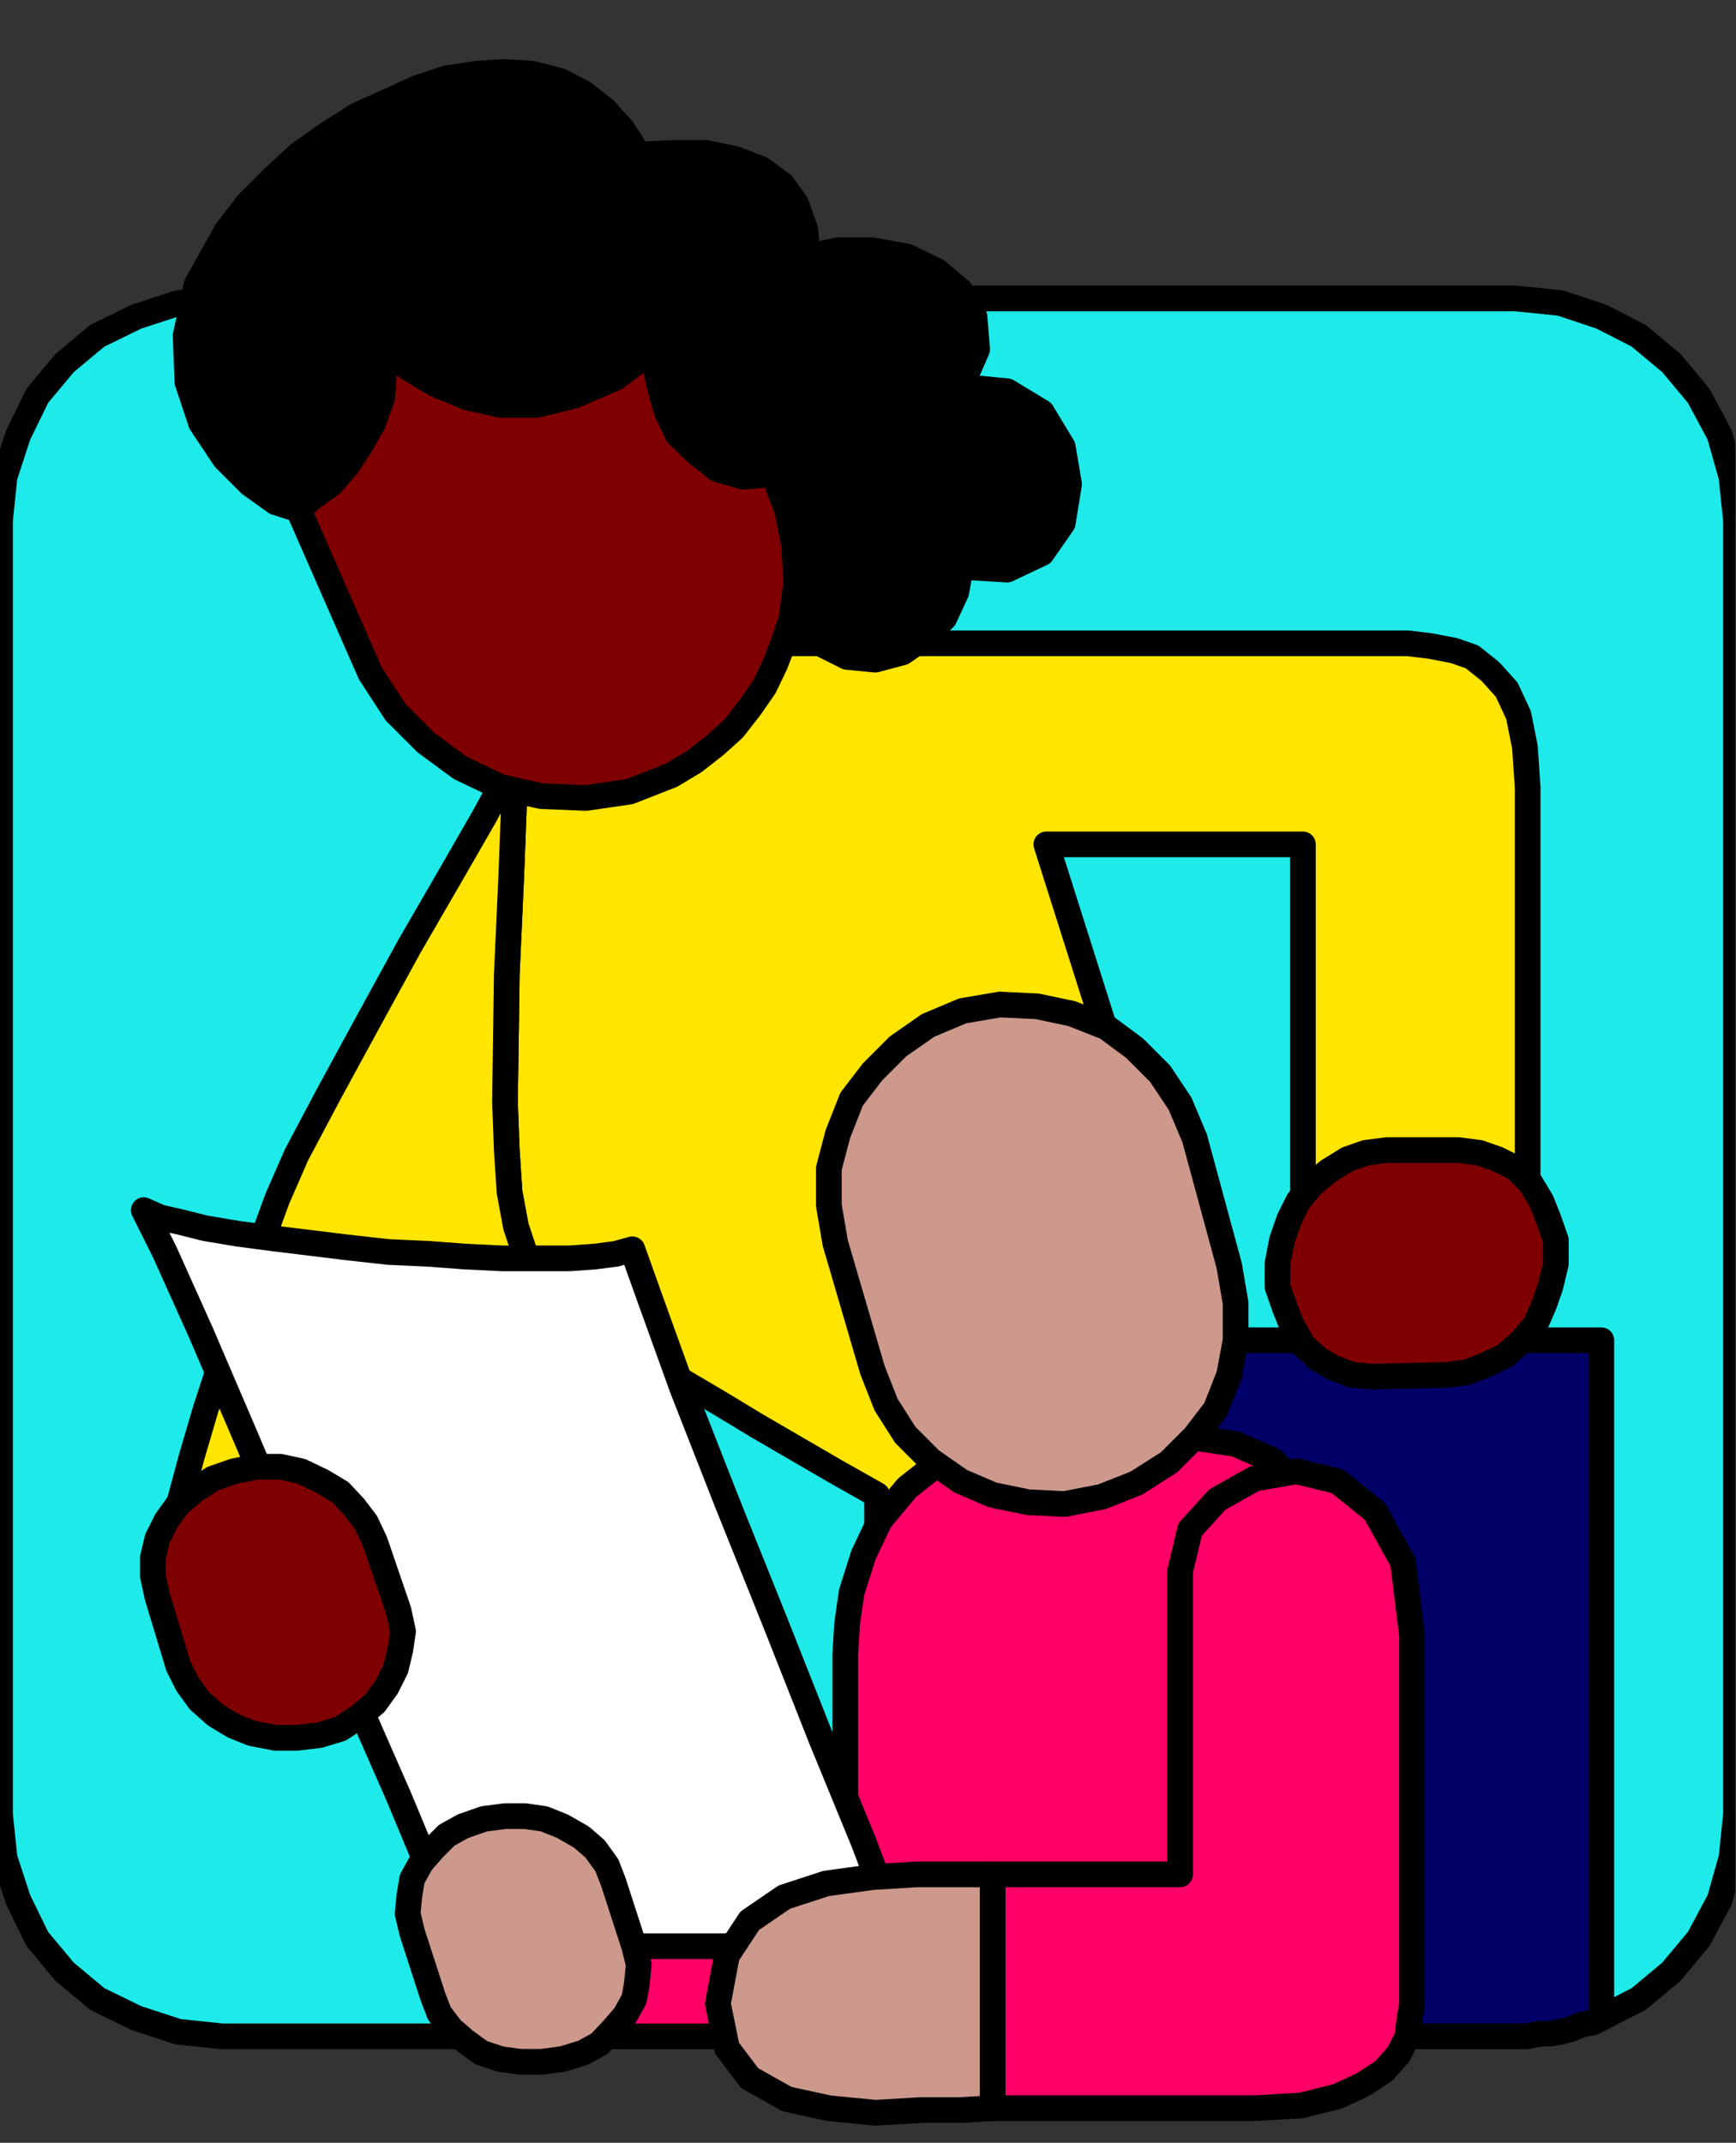 <?xml version="1.0" encoding="UTF-8" standalone="no"?>
<svg
   xmlns:ooo="http://xml.openoffice.org/svg/export"
   xmlns:dc="http://purl.org/dc/elements/1.1/"
   xmlns:cc="http://creativecommons.org/ns#"
   xmlns:rdf="http://www.w3.org/1999/02/22-rdf-syntax-ns#"
   xmlns:svg="http://www.w3.org/2000/svg"
   xmlns="http://www.w3.org/2000/svg"
   xmlns:sodipodi="http://sodipodi.sourceforge.net/DTD/sodipodi-0.dtd"
   xmlns:inkscape="http://www.inkscape.org/namespaces/inkscape"
   version="1.2"
   width="19.08mm"
   height="23.55mm"
   viewBox="0 0 1908 2355"
   preserveAspectRatio="xMidYMid"
   xml:space="preserve"
   id="svg147"
   sodipodi:docname="teacher1.svg"
   style="fill-rule:evenodd;stroke-width:28.222;stroke-linejoin:round"
   inkscape:version="0.92.5 (2060ec1f9f, 2020-04-08)"><rect x="0" y="0" width="1908" height="2355" fill="#333333" stroke="none"/><sodipodi:namedview
   pagecolor="#ffffff"
   bordercolor="#666666"
   borderopacity="1"
   objecttolerance="10"
   gridtolerance="10"
   guidetolerance="10"
   inkscape:pageopacity="0"
   inkscape:pageshadow="2"
   inkscape:window-width="664"
   inkscape:window-height="487"
   id="namedview149"
   showgrid="false"
   inkscape:zoom="0.2102413"
   inkscape:cx="36.056694"
   inkscape:cy="44.485038"
   inkscape:window-x="0"
   inkscape:window-y="0"
   inkscape:window-maximized="0"
   inkscape:current-layer="svg147" />
 <defs
   class="ClipPathGroup"
   id="defs8">
  <clipPath
   id="presentation_clip_path"
   clipPathUnits="userSpaceOnUse">
   <rect
   x="0"
   y="0"
   width="21000"
   height="29700"
   id="rect2" />
  </clipPath>
  <clipPath
   id="presentation_clip_path_shrink"
   clipPathUnits="userSpaceOnUse">
   <rect
   x="21"
   y="29"
   width="20958"
   height="29641"
   id="rect5" />
  </clipPath>
 </defs>
 <defs
   class="TextShapeIndex"
   id="defs12">
  <g
   ooo:slide="id1"
   ooo:id-list="id3"
   id="g10" />
 </defs>
 <defs
   class="EmbeddedBulletChars"
   id="defs44">
  <g
   id="bullet-char-template-57356"
   transform="matrix(4.8828125e-4,0,0,-4.8828125e-4,0,0)">
   <path
   d="M 580,1141 1163,571 580,0 -4,571 Z"
   id="path14"
   inkscape:connector-curvature="0" />
  </g>
  <g
   id="bullet-char-template-57354"
   transform="matrix(4.8828125e-4,0,0,-4.8828125e-4,0,0)">
   <path
   d="M 8,1128 H 1137 V 0 H 8 Z"
   id="path17"
   inkscape:connector-curvature="0" />
  </g>
  <g
   id="bullet-char-template-10146"
   transform="matrix(4.8828125e-4,0,0,-4.8828125e-4,0,0)">
   <path
   d="M 174,0 602,739 174,1481 1456,739 Z M 1358,739 309,1346 659,739 Z"
   id="path20"
   inkscape:connector-curvature="0" />
  </g>
  <g
   id="bullet-char-template-10132"
   transform="matrix(4.8828125e-4,0,0,-4.8828125e-4,0,0)">
   <path
   d="M 2015,739 1276,0 H 717 l 543,543 H 174 v 393 h 1086 l -543,545 h 557 z"
   id="path23"
   inkscape:connector-curvature="0" />
  </g>
  <g
   id="bullet-char-template-10007"
   transform="matrix(4.8828125e-4,0,0,-4.8828125e-4,0,0)">
   <path
   d="m 0,-2 c -7,16 -16,29 -25,39 l 381,530 c -94,256 -141,385 -141,387 0,25 13,38 40,38 9,0 21,-2 34,-5 21,4 42,12 65,25 l 27,-13 111,-251 280,301 64,-25 24,25 c 21,-10 41,-24 62,-43 C 886,937 835,863 770,784 769,783 710,716 594,584 L 774,223 c 0,-27 -21,-55 -63,-84 l 16,-20 C 717,90 699,76 672,76 641,76 570,178 457,381 L 164,-76 c -22,-34 -53,-51 -92,-51 -42,0 -63,17 -64,51 -7,9 -10,24 -10,44 0,9 1,19 2,30 z"
   id="path26"
   inkscape:connector-curvature="0" />
  </g>
  <g
   id="bullet-char-template-10004"
   transform="matrix(4.8828125e-4,0,0,-4.8828125e-4,0,0)">
   <path
   d="M 285,-33 C 182,-33 111,30 74,156 52,228 41,333 41,471 c 0,78 14,145 41,201 34,71 87,106 158,106 53,0 88,-31 106,-94 l 23,-176 c 8,-64 28,-97 59,-98 l 735,706 c 11,11 33,17 66,17 42,0 63,-15 63,-46 V 965 c 0,-36 -10,-64 -30,-84 L 442,47 C 390,-6 338,-33 285,-33 Z"
   id="path29"
   inkscape:connector-curvature="0" />
  </g>
  <g
   id="bullet-char-template-9679"
   transform="matrix(4.8828125e-4,0,0,-4.8828125e-4,0,0)">
   <path
   d="M 813,0 C 632,0 489,54 383,161 276,268 223,411 223,592 c 0,181 53,324 160,431 106,107 249,161 430,161 179,0 323,-54 432,-161 108,-107 162,-251 162,-431 0,-180 -54,-324 -162,-431 C 1136,54 992,0 813,0 Z"
   id="path32"
   inkscape:connector-curvature="0" />
  </g>
  <g
   id="bullet-char-template-8226"
   transform="matrix(4.8828125e-4,0,0,-4.8828125e-4,0,0)">
   <path
   d="m 346,457 c -73,0 -137,26 -191,78 -54,51 -81,114 -81,188 0,73 27,136 81,188 54,52 118,78 191,78 73,0 134,-26 185,-79 51,-51 77,-114 77,-187 0,-75 -25,-137 -76,-188 -50,-52 -112,-78 -186,-78 z"
   id="path35"
   inkscape:connector-curvature="0" />
  </g>
  <g
   id="bullet-char-template-8211"
   transform="matrix(4.8828125e-4,0,0,-4.8828125e-4,0,0)">
   <path
   d="M -4,459 H 1135 V 606 H -4 Z"
   id="path38"
   inkscape:connector-curvature="0" />
  </g>
  <g
   id="bullet-char-template-61548"
   transform="matrix(4.8828125e-4,0,0,-4.8828125e-4,0,0)">
   <path
   d="m 173,740 c 0,163 58,303 173,419 116,115 255,173 419,173 163,0 302,-58 418,-173 116,-116 174,-256 174,-419 0,-163 -58,-303 -174,-418 C 1067,206 928,148 765,148 601,148 462,206 346,322 231,437 173,577 173,740 Z"
   id="path41"
   inkscape:connector-curvature="0" />
  </g>
 </defs>
 <g
   id="g49"
   transform="translate(-9546,-13672)">
  <g
   id="id2"
   class="Master_Slide">
   <g
   id="bg-id2"
   class="Background" />
   <g
   id="bo-id2"
   class="BackgroundObjects" />
  </g>
 </g>
 <g
   class="SlideGroup"
   id="g145"
   transform="translate(-9546,-13672)">
  <g
   id="g143">
   <g
   id="container-id1">
    <g
   id="id1"
   class="Slide"
   clip-path="url(#presentation_clip_path)">
     <g
   class="Page"
   id="g139">
      <g
   class="Graphic"
   id="g137">
       <g
   id="id3">
        <rect
   class="BoundingBox"
   x="9546"
   y="13672"
   width="1908"
   height="2355"
   id="rect51"
   style="fill:none;stroke:none" />
        <defs
   id="defs56">
         <clipPath
   id="clip_path_1"
   clipPathUnits="userSpaceOnUse">
          <path
   d="m 9546,13672 h 1907 v 2354 H 9546 Z"
   id="path53"
   inkscape:connector-curvature="0" />
         </clipPath>
        </defs>
        <g
   clip-path="url(#clip_path_1)"
   id="g134">
         <path
   d="m 11454,15666 -5,48 -13,46 -23,43 -30,36 -36,30 -41,21 -45,15 -49,5 H 9790 l -48,-5 -46,-15 -43,-21 -36,-30 -30,-36 -21,-43 -15,-46 -5,-48 v -1422 l 5,-48 15,-46 21,-43 30,-36 36,-30 43,-21 46,-15 48,-5 h 1422 l 49,5 45,15 41,21 36,30 30,36 23,43 13,46 5,48 z"
   id="path58"
   inkscape:connector-curvature="0"
   style="fill:#1eeaea;stroke:none" />
         <path
   d="m 11454,15666 v 0 l -5,48 -13,46 -23,43 -30,36 -36,30 -41,21 -45,15 -49,5 H 9790 v 0 l -48,-5 -46,-15 -43,-21 -36,-30 -30,-36 -21,-43 -15,-46 -5,-48 v -1422 0 l 5,-48 15,-46 21,-43 30,-36 36,-30 43,-21 46,-15 48,-5 h 1422 v 0 l 49,5 45,15 41,21 36,30 30,36 23,43 13,46 5,48 z"
   id="path60"
   inkscape:connector-curvature="0"
   style="fill:none;stroke:#000000" />
         <path
   d="m 11212,15923 v 0 l 51,-8 46,-15 43,-21 38,-33 33,-38 23,-45 13,-49 8,-48 h -26 l -2,48 -13,43 -23,41 -28,33 -33,28 -38,20 -46,16 -46,2 v 0 0 l -7,5 -3,8 3,8 z"
   id="path62"
   inkscape:connector-curvature="0"
   style="fill:#000000;stroke:none" />
         <path
   d="m 9790,15923 v 0 h 1422 v -26 H 9790 v 0 0 l -7,5 -3,8 3,8 z"
   id="path64"
   inkscape:connector-curvature="0"
   style="fill:#000000;stroke:none" />
         <path
   d="m 9533,15666 v 0 l 8,51 15,46 21,45 33,38 38,33 46,21 45,15 51,8 v -26 l -46,-2 -45,-16 -41,-20 -33,-28 -28,-33 -20,-41 -16,-45 -2,-46 v 0 0 l -5,-8 -8,-5 -8,5 z"
   id="path66"
   inkscape:connector-curvature="0"
   style="fill:#000000;stroke:none" />
         <path
   d="m 9533,14244 v 0 1422 h 26 v -1422 0 0 l -5,-7 -8,-5 -8,5 z"
   id="path68"
   inkscape:connector-curvature="0"
   style="fill:#000000;stroke:none" />
         <path
   d="m 9790,13987 v 0 l -51,8 -45,15 -46,21 -38,33 -33,38 -21,46 -15,45 -8,51 h 26 l 2,-46 16,-45 20,-41 28,-33 33,-28 41,-20 45,-16 46,-2 v 0 0 l 8,-5 5,-8 -5,-8 z"
   id="path70"
   inkscape:connector-curvature="0"
   style="fill:#000000;stroke:none" />
         <path
   d="m 11212,13987 v 0 H 9790 v 26 h 1422 v 0 0 l 8,-5 5,-8 -5,-8 z"
   id="path72"
   inkscape:connector-curvature="0"
   style="fill:#000000;stroke:none" />
         <path
   d="m 11467,14244 v 0 l -8,-48 -13,-48 -23,-46 -33,-38 -38,-33 -43,-21 -46,-15 -51,-8 v 26 l 46,2 46,16 38,20 33,28 28,33 23,41 13,43 2,48 v 0 0 l 5,8 8,2 8,-2 z"
   id="path74"
   inkscape:connector-curvature="0"
   style="fill:#000000;stroke:none" />
         <path
   d="m 11467,15666 v 0 -1422 h -26 v 1422 0 0 l 5,7 8,3 8,-3 z"
   id="path76"
   inkscape:connector-curvature="0"
   style="fill:#000000;stroke:none" />
         <path
   d="m 10123,15050 -10,-30 -7,-38 -3,-46 -2,-53 2,-140 5,-110 3,-79 2,-48 v -18 l 5,-17 8,-21 13,-20 20,-18 26,-15 38,-13 45,-5 h 21 35 44 53 59 66 68 69 71 67 66 58 51 43 33 21 l 25,3 26,5 20,7 20,16 18,20 13,28 7,35 3,44 v 127 158 132 56 h -247 v -410 h -282 l 175,552 51,18 49,25 43,36 38,43 33,59 26,71 15,89 7,104 6,178 2,92 v 38 5 h -631 v -595 l -46,-26 -43,-25 -43,-25 -43,-26 -39,-23 -33,-20 -28,-15 -22,-10 -13,-6 -10,-7 -13,-8 -13,-7 -10,-13 -10,-15 -10,-18 z"
   id="path78"
   inkscape:connector-curvature="0"
   style="fill:#ffe500;stroke:none" />
         <path
   d="m 10123,15050 v 0 l -10,-30 -7,-38 -3,-46 -2,-53 v 0 l 2,-140 5,-110 3,-79 2,-48 v 0 -18 l 5,-17 8,-21 13,-20 20,-18 26,-15 38,-13 45,-5 v 0 h 21 35 44 53 59 66 68 69 71 67 66 58 51 43 33 21 v 0 l 25,3 26,5 20,7 20,16 18,20 13,28 7,35 3,44 v 0 127 158 132 56 h -247 v -410 h -282 l 175,552 v 0 l 51,18 49,25 43,36 38,43 33,59 26,71 15,89 7,104 v 0 l 6,178 2,92 v 38 5 h -631 v -595 0 l -46,-26 -43,-25 -43,-25 -43,-26 -39,-23 -33,-20 -28,-15 -22,-10 v 0 l -13,-6 -10,-7 -13,-8 -13,-7 -10,-13 -10,-15 -10,-18 z"
   id="path80"
   inkscape:connector-curvature="0"
   style="fill:none;stroke:#000000" />
         <path
   d="m 10113,14506 -2,48 -3,79 -5,110 -2,140 2,53 3,46 7,38 10,30 -17,28 -18,39 -23,50 -23,56 -20,59 -18,58 -13,54 -7,48 -13,28 -31,8 -40,-11 -46,-22 -43,-28 -41,-26 -28,-20 -10,-8 12,-43 13,-48 15,-51 16,-49 15,-50 18,-49 15,-43 15,-41 21,-48 35,-66 43,-79 46,-84 44,-76 38,-66 25,-46 z"
   id="path82"
   inkscape:connector-curvature="0"
   style="fill:#ffe500;stroke:none" />
         <path
   d="m 10113,14506 v 0 l -2,48 -3,79 -5,110 -2,140 v 0 l 2,53 3,46 7,38 10,30 v 0 l -17,28 -18,39 -23,50 -23,56 -20,59 -18,58 -13,54 -7,48 v 0 l -13,28 -31,8 -40,-11 -46,-22 -43,-28 -41,-26 -28,-20 -10,-8 v 0 l 12,-43 13,-48 15,-51 16,-49 15,-50 18,-49 15,-43 15,-41 v 0 l 21,-48 35,-66 43,-79 46,-84 44,-76 38,-66 25,-46 z"
   id="path84"
   inkscape:connector-curvature="0"
   style="fill:none;stroke:#000000" />
         <path
   d="m 10416,14351 5,-38 -2,-41 -8,-40 -15,-39 -33,3 -28,-8 -23,-18 -21,-20 -12,-25 -8,-28 -5,-23 2,-21 -45,34 -46,20 -41,10 h -40 l -36,-8 -36,-15 -30,-18 -28,-23 2,28 -2,28 -10,28 -13,23 -15,23 -18,21 -21,15 -15,13 -25,-8 -28,-20 -28,-28 -26,-39 -15,-45 -2,-51 12,-56 33,-59 23,-30 28,-28 28,-26 31,-22 33,-21 33,-15 33,-15 33,-11 33,-5 31,-2 30,2 31,8 25,13 23,18 20,22 18,28 38,-2 h 36 l 33,7 28,11 23,17 15,21 10,28 3,30 33,-7 h 38 l 38,7 33,16 26,22 15,28 3,36 -18,41 51,5 38,23 23,38 7,41 -7,43 -23,33 -38,18 -51,-3 -5,28 -13,28 -20,20 -26,18 -30,8 -31,-3 -30,-15 z"
   id="path86"
   inkscape:connector-curvature="0"
   style="fill:#000000;stroke:none" />
         <path
   d="m 10416,14351 v 0 l 5,-38 -2,-41 -8,-40 -15,-39 v 0 l -33,3 -28,-8 -23,-18 -21,-20 -12,-25 -8,-28 -5,-23 2,-21 v 0 l -45,34 -46,20 -41,10 h -40 l -36,-8 -36,-15 -30,-18 -28,-23 v 0 l 2,28 -2,28 -10,28 -13,23 -15,23 -18,21 -21,15 -15,13 v 0 l -25,-8 -28,-20 -28,-28 -26,-39 -15,-45 -2,-51 12,-56 33,-59 v 0 l 23,-30 28,-28 28,-26 31,-22 33,-21 33,-15 33,-15 33,-11 33,-5 31,-2 30,2 31,8 25,13 23,18 20,22 18,28 v 0 l 38,-2 h 36 l 33,7 28,11 23,17 15,21 10,28 3,30 v 0 l 33,-7 h 38 l 38,7 33,16 26,22 15,28 3,36 -18,41 v 0 l 51,5 38,23 23,38 7,41 -7,43 -23,33 -38,18 -51,-3 v 0 l -5,28 -13,28 -20,20 -26,18 -30,8 -31,-3 -30,-15 z"
   id="path88"
   inkscape:connector-curvature="0"
   style="fill:none;stroke:#000000" />
         <path
   d="m 10416,14351 -8,25 -10,26 -12,25 -16,23 -18,23 -20,18 -23,18 -25,15 -46,18 -48,7 -49,-2 -45,-10 -44,-21 -38,-28 -33,-33 -28,-43 -79,-180 15,-13 21,-15 18,-21 15,-23 13,-23 10,-28 2,-28 -2,-28 28,23 30,18 36,15 36,8 h 40 l 41,-10 46,-20 45,-34 -2,21 5,23 8,28 12,25 21,20 23,18 28,8 33,-3 15,39 8,40 2,41 z"
   id="path90"
   inkscape:connector-curvature="0"
   style="fill:#7f0000;stroke:none" />
         <path
   d="m 10416,14351 v 0 l -8,25 -10,26 -12,25 -16,23 -18,23 -20,18 -23,18 -25,15 v 0 l -46,18 -48,7 -49,-2 -45,-10 -44,-21 -38,-28 -33,-33 -28,-43 -79,-180 v 0 l 15,-13 21,-15 18,-21 15,-23 13,-23 10,-28 2,-28 -2,-28 v 0 l 28,23 30,18 36,15 36,8 h 40 l 41,-10 46,-20 45,-34 v 0 l -2,21 5,23 8,28 12,25 21,20 23,18 28,8 33,-3 v 0 l 15,39 8,40 2,41 z"
   id="path92"
   inkscape:connector-curvature="0"
   style="fill:none;stroke:#000000" />
         <path
   d="m 10602,15910 h 610 13 l 13,-3 h 12 l 11,-2 12,-3 11,-5 12,-2 10,-5 v -163 -249 -232 -101 h -704 z"
   id="path94"
   inkscape:connector-curvature="0"
   style="fill:#000066;stroke:none" />
         <path
   d="m 10602,15910 h 610 v 0 h 13 l 13,-3 h 12 l 11,-2 12,-3 11,-5 12,-2 10,-5 v 0 -163 -249 -232 -101 h -704 z"
   id="path96"
   inkscape:connector-curvature="0"
   style="fill:none;stroke:#000000" />
         <path
   d="m 11014,15910 h -539 v -53 -128 -139 -100 l 2,-33 5,-35 13,-41 18,-38 30,-36 38,-30 54,-18 66,-8 h 36 28 20 15 13 13 10 15 l 53,8 41,18 28,28 18,33 10,40 8,44 2,48 3,51 2,109 v 115 l -2,101 z"
   id="path98"
   inkscape:connector-curvature="0"
   style="fill:#ff0066;stroke:none" />
         <path
   d="m 11014,15910 h -539 v 0 -53 -128 -139 -100 0 l 2,-33 5,-35 13,-41 18,-38 30,-36 38,-30 54,-18 66,-8 v 0 h 36 28 20 15 13 13 10 15 v 0 l 53,8 41,18 28,28 18,33 10,40 8,44 2,48 3,51 v 0 l 2,109 v 115 l -2,101 z"
   id="path100"
   inkscape:connector-curvature="0"
   style="fill:none;stroke:#000000" />
         <path
   d="m 10637,15732 h 33 36 36 30 28 23 15 5 v -46 -104 -112 -71 l 11,-46 30,-33 41,-23 46,-8 45,11 41,33 31,56 10,81 v 104 125 109 66 l -3,18 -2,18 -10,20 -16,18 -23,15 -28,13 -40,10 -51,3 h -51 -46 -38 -36 -30 -28 -31 -28 z"
   id="path102"
   inkscape:connector-curvature="0"
   style="fill:#ff0066;stroke:none" />
         <path
   d="m 10637,15732 v 0 h 33 36 36 30 28 23 15 5 v 0 -46 -104 -112 -71 0 l 11,-46 30,-33 41,-23 46,-8 45,11 41,33 31,56 10,81 v 0 104 125 109 66 0 l -3,18 -2,18 -10,20 -16,18 -23,15 -28,13 -40,10 -51,3 v 0 h -51 -46 -38 -36 -30 -28 -31 -28 z"
   id="path104"
   inkscape:connector-curvature="0"
   style="fill:none;stroke:#000000" />
         <path
   d="m 10164,15671 v 239 h 305 v -239 z"
   id="path106"
   inkscape:connector-curvature="0"
   style="fill:#ff0066;stroke:none" />
         <path
   d="m 10164,15671 v 239 h 305 v -239 z"
   id="path108"
   inkscape:connector-curvature="0"
   style="fill:none;stroke:#000000" />
         <path
   d="m 9704,15002 18,8 22,5 28,7 36,6 38,5 41,5 41,5 45,5 44,2 40,3 41,2 h 38 36 l 28,-2 23,-3 18,-5 20,56 35,97 49,125 53,132 51,129 46,112 30,79 13,28 -25,3 h -28 l -33,2 h -33 -39 l -38,3 h -38 -38 -38 -36 l -33,-3 h -30 l -28,-2 -23,-3 -18,-2 -10,-5 -26,-54 -40,-96 -54,-123 -56,-134 -56,-133 -51,-119 -40,-89 z"
   id="path110"
   inkscape:connector-curvature="0"
   style="fill:#ffffff;stroke:none" />
         <path
   d="m 9704,15002 v 0 l 18,8 22,5 28,7 36,6 38,5 41,5 41,5 45,5 44,2 40,3 41,2 h 38 36 l 28,-2 23,-3 18,-5 v 0 l 20,56 35,97 49,125 53,132 51,129 46,112 30,79 13,28 v 0 l -25,3 h -28 l -33,2 h -33 -39 l -38,3 h -38 -38 -38 -36 l -33,-3 h -30 l -28,-2 -23,-3 -18,-2 -10,-5 v 0 l -26,-54 -40,-96 -54,-123 -56,-134 -56,-133 -51,-119 -40,-89 z"
   id="path112"
   inkscape:connector-curvature="0"
   style="fill:none;stroke:#000000" />
         <path
   d="m 10897,15063 7,41 v 41 l -7,38 -15,38 -23,30 -28,28 -36,23 -38,15 -41,8 -40,-2 -39,-8 -35,-15 -33,-23 -28,-28 -21,-33 -15,-38 -41,-140 -7,-41 v -41 l 10,-38 15,-38 23,-30 28,-28 33,-23 38,-16 41,-7 41,2 38,8 38,15 31,23 28,28 22,33 16,38 z"
   id="path114"
   inkscape:connector-curvature="0"
   style="fill:#cc998c;stroke:none" />
         <path
   d="m 10897,15063 v 0 l 7,41 v 41 l -7,38 -15,38 -23,30 -28,28 -36,23 -38,15 v 0 l -41,8 -40,-2 -39,-8 -35,-15 -33,-23 -28,-28 -21,-33 -15,-38 -41,-140 v 0 l -7,-41 v -41 l 10,-38 15,-38 23,-30 28,-28 33,-23 38,-16 v 0 l 41,-7 41,2 38,8 38,15 31,23 28,28 22,33 16,38 z"
   id="path116"
   inkscape:connector-curvature="0"
   style="fill:none;stroke:#000000" />
         <path
   d="m 10243,15811 5,20 -2,21 -3,17 -10,18 -13,15 -15,16 -18,10 -23,7 -23,3 h -23 l -22,-3 -21,-7 -18,-13 -15,-13 -13,-17 -7,-18 -23,-71 -5,-21 2,-20 3,-18 10,-18 13,-15 15,-15 18,-10 23,-8 23,-3 h 22 l 21,3 20,8 21,12 15,13 13,18 7,18 z"
   id="path118"
   inkscape:connector-curvature="0"
   style="fill:#cc998c;stroke:none" />
         <path
   d="m 10243,15811 v 0 l 5,20 -2,21 -3,17 -10,18 -13,15 -15,16 -18,10 -23,7 v 0 l -23,3 h -23 l -22,-3 -21,-7 -18,-13 -15,-13 -13,-17 -7,-18 -23,-71 v 0 l -5,-21 2,-20 3,-18 10,-18 13,-15 15,-15 18,-10 23,-8 v 0 l 23,-3 h 22 l 21,3 20,8 21,12 15,13 13,18 7,18 z"
   id="path120"
   inkscape:connector-curvature="0"
   style="fill:none;stroke:#000000" />
         <path
   d="m 10637,15989 -35,2 h -43 l -51,3 -51,-5 -46,-10 -41,-23 -25,-33 -10,-49 10,-53 25,-38 38,-26 46,-15 51,-7 48,-3 h 46 38 z"
   id="path122"
   inkscape:connector-curvature="0"
   style="fill:#cc998c;stroke:none" />
         <path
   d="m 10637,15989 v 0 l -35,2 h -43 l -51,3 -51,-5 -46,-10 -41,-23 -25,-33 -10,-49 v 0 l 10,-53 25,-38 38,-26 46,-15 51,-7 48,-3 h 46 38 z"
   id="path124"
   inkscape:connector-curvature="0"
   style="fill:none;stroke:#000000" />
         <path
   d="m 11149,14936 23,3 20,7 20,10 16,16 12,20 8,20 8,23 v 26 l -6,25 -7,20 -10,23 -16,18 -17,15 -21,10 -20,8 -23,3 -81,2 -23,-2 -21,-8 -17,-10 -16,-15 -12,-21 -8,-20 -8,-23 v -25 l 5,-26 8,-23 10,-20 15,-18 18,-15 21,-13 20,-7 23,-3 z"
   id="path126"
   inkscape:connector-curvature="0"
   style="fill:#7f0000;stroke:none" />
         <path
   d="m 11149,14936 v 0 l 23,3 20,7 20,10 16,16 12,20 8,20 8,23 v 26 0 l -6,25 -7,20 -10,23 -16,18 -17,15 -21,10 -20,8 -23,3 -81,2 v 0 l -23,-2 -21,-8 -17,-10 -16,-15 -12,-21 -8,-20 -8,-23 v -25 0 l 5,-26 8,-23 10,-20 15,-18 18,-15 21,-13 20,-7 23,-3 z"
   id="path128"
   inkscape:connector-curvature="0"
   style="fill:none;stroke:#000000" />
         <path
   d="m 9984,15442 5,23 -3,20 -5,21 -10,20 -13,18 -18,15 -20,13 -23,7 -25,3 h -23 l -26,-5 -20,-8 -20,-12 -18,-16 -13,-18 -10,-20 -23,-76 -5,-23 v -20 l 5,-21 10,-20 13,-18 18,-15 20,-13 23,-8 25,-5 h 26 l 23,5 23,11 20,12 15,16 13,17 10,21 z"
   id="path130"
   inkscape:connector-curvature="0"
   style="fill:#7f0000;stroke:none" />
         <path
   d="m 9984,15442 v 0 l 5,23 -3,20 -5,21 -10,20 -13,18 -18,15 -20,13 -23,7 v 0 l -25,3 h -23 l -26,-5 -20,-8 -20,-12 -18,-16 -13,-18 -10,-20 -23,-76 v 0 l -5,-23 v -20 l 5,-21 10,-20 13,-18 18,-15 20,-13 23,-8 v 0 l 25,-5 h 26 l 23,5 23,11 20,12 15,16 13,17 10,21 z"
   id="path132"
   inkscape:connector-curvature="0"
   style="fill:none;stroke:#000000" />
        </g>
       </g>
      </g>
     </g>
    </g>
   </g>
  </g>
 </g>
</svg>